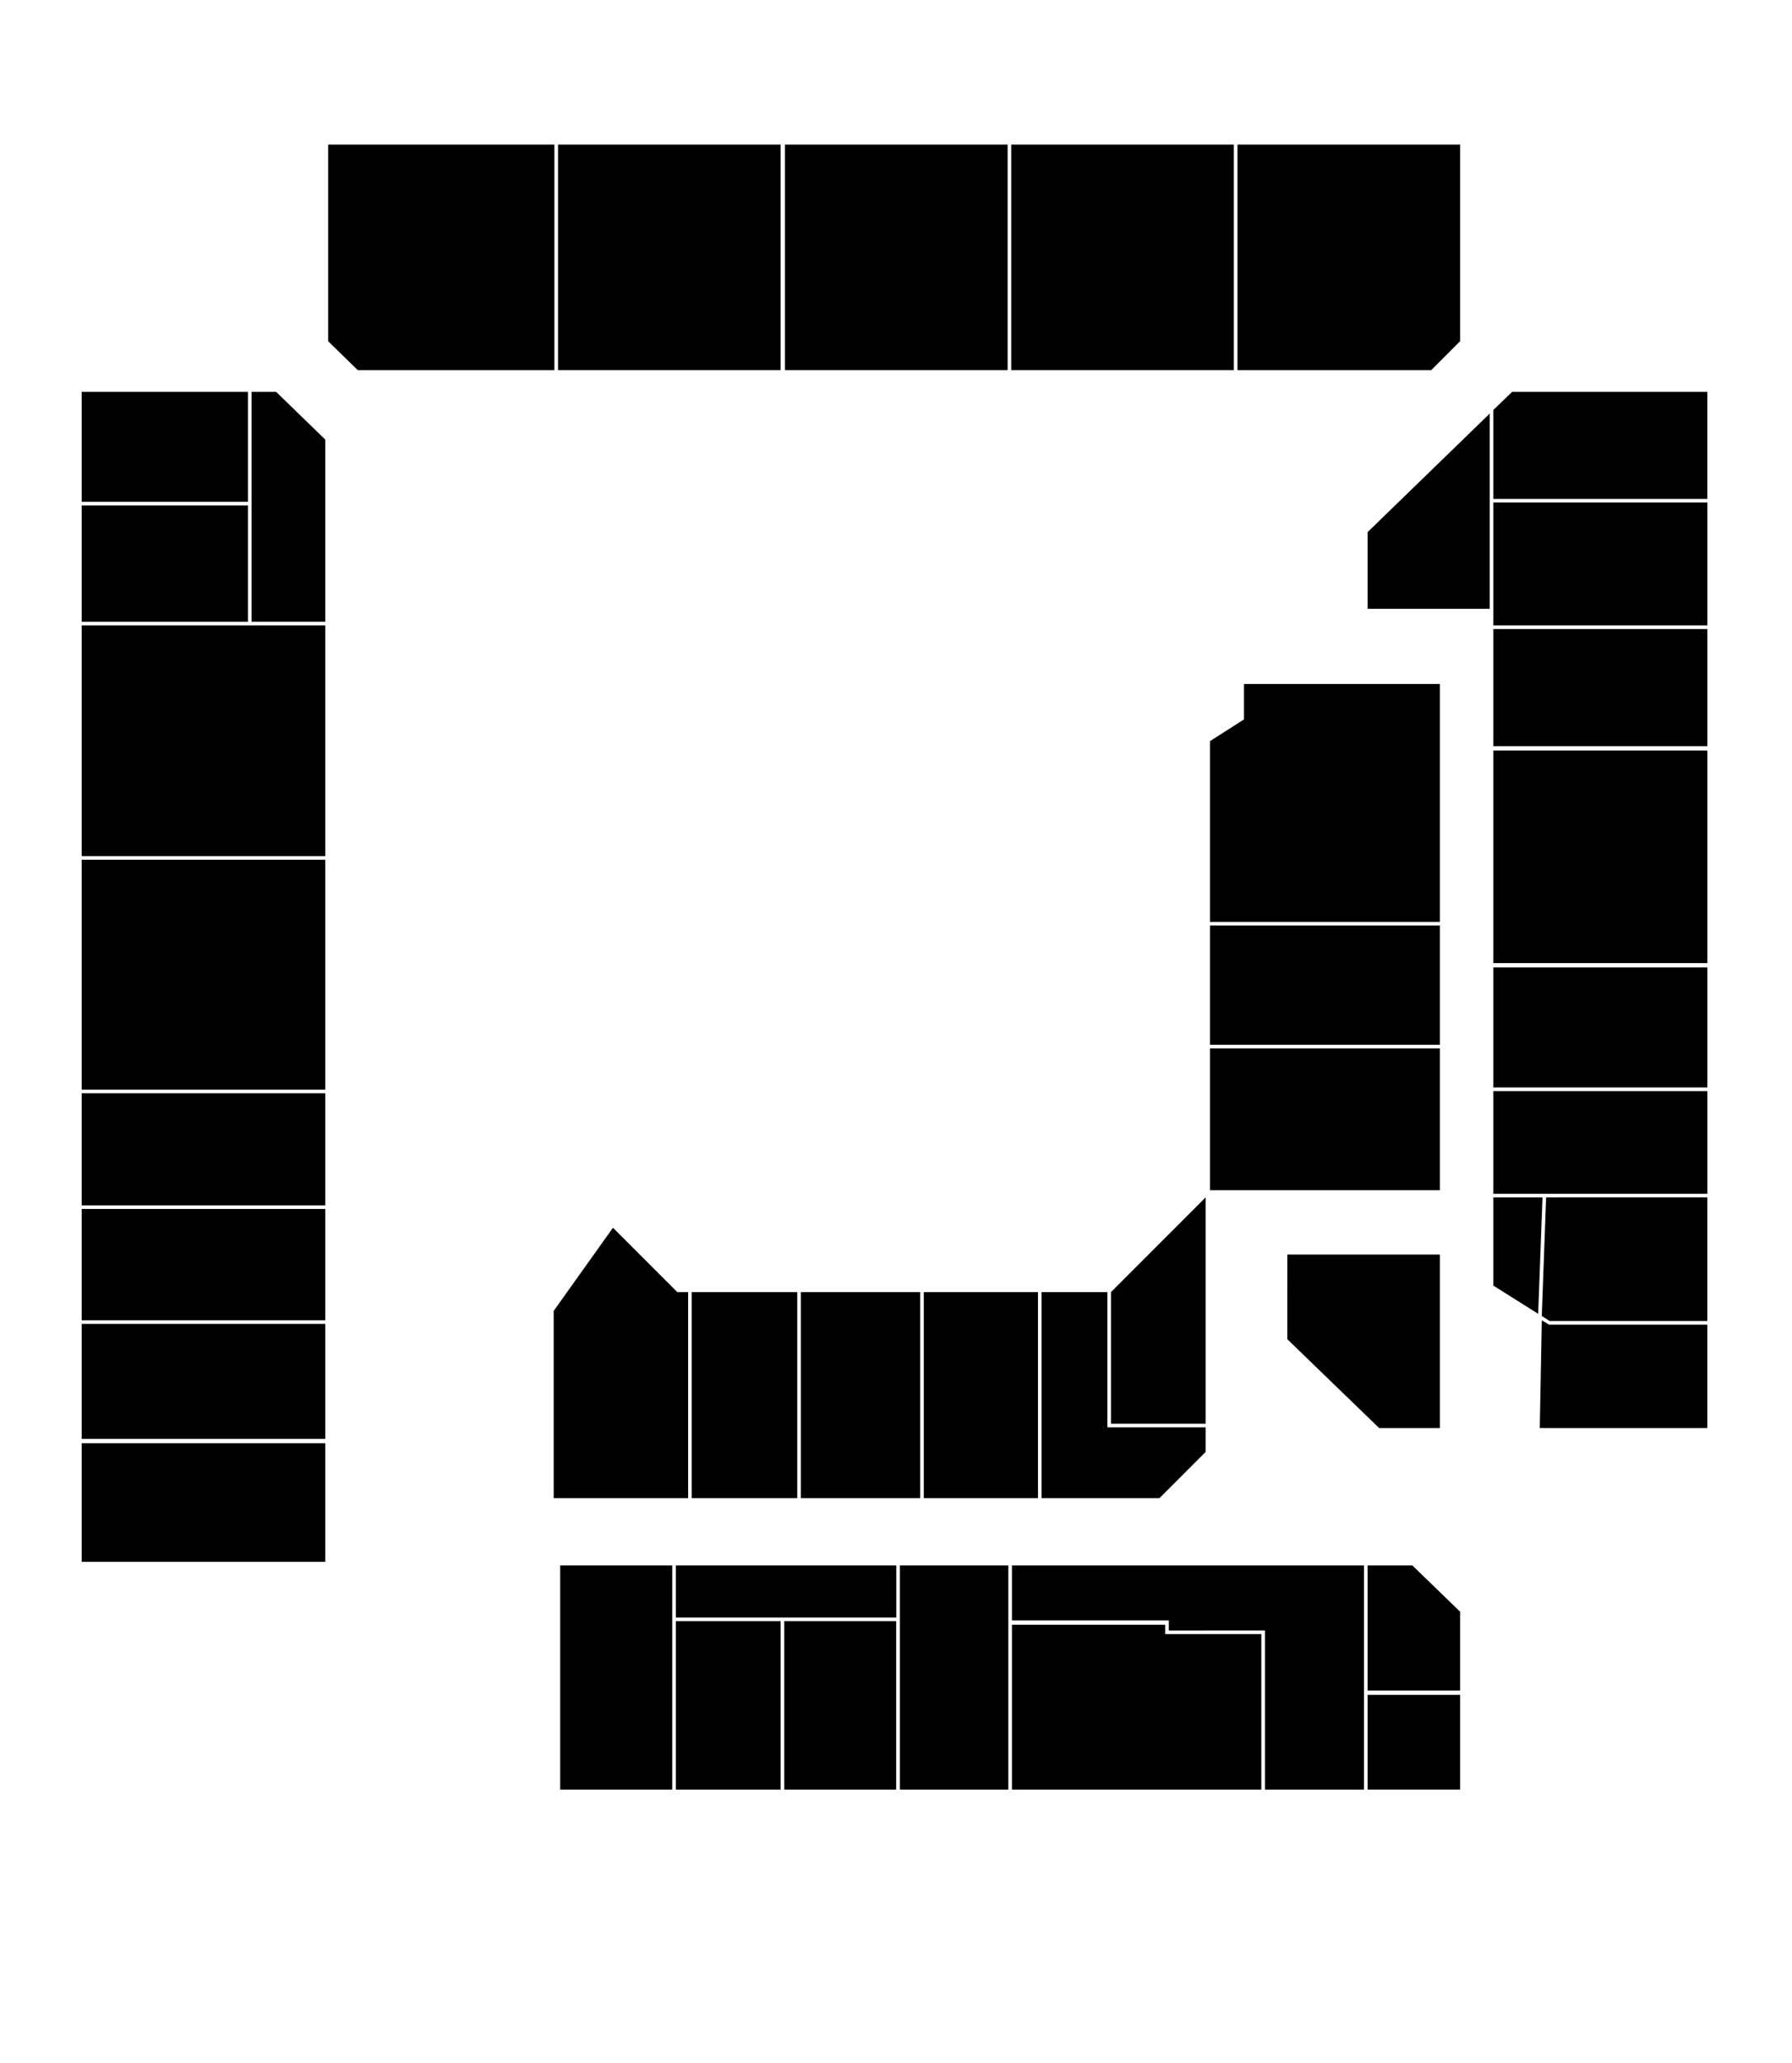 <?xml version="1.0" encoding="utf-8"?>
<!-- Generator: Adobe Illustrator 23.0.1, SVG Export Plug-In . SVG Version: 6.00 Build 0)  -->
<svg version="1.1" xmlns="http://www.w3.org/2000/svg" xmlns:xlink="http://www.w3.org/1999/xlink" x="0px" y="0px"
	 viewBox="0 0 702 808" style="enable-background:new 0 0 702 808;" xml:space="preserve">
<g id="room-9-1">
	<rect data-room-url='load/room-1-1.html' x="219.45" y="613.02" class="st0" width="43.89" height="87.78"/>
</g>
<g id="room-9-2">
	<rect data-room-url='load/room-1-1.html' x="264.75" y="613.02" class="st0" width="86.36" height="20.39"/>
</g>
<g id="room-9-3">
	<rect data-room-url='load/room-1-1.html' x="264.75" y="634.82" class="st0" width="41.06" height="65.98"/>
</g>
<g id="room-9-4">
	<rect data-room-url='load/room-1-1.html' x="307.23" y="634.82" class="st0" width="43.84" height="65.98"/>
</g>
<g id="room-9-5">
	<polygon data-room-url='load/room-1-1.html' class="st0" points="408.03,505.98 433.8,505.98 433.8,558.94 472.31,558.94 472.31,568.56 454.19,586.69 408.03,586.69
		"/>
</g>
<g id="room-9-6">
	<polygon data-room-url='load/room-1-1.html' class="st0" points="472.31,468.89 472.31,557.52 435.22,557.52 435.22,505.98 	"/>
</g>
<g id="room-9-7">
	<polygon data-room-url='load/room-1-1.html' class="st0" points="396.42,613.02 534.32,613.02 534.32,700.8 495.53,700.8 495.53,638.48 457.87,638.5 457.87,634.54
		396.42,634.54 	"/>
</g>
<g id="room-9-8">
	<polygon data-room-url='load/room-1-1.html' class="st0" points="396.42,636.24 456.45,636.24 456.45,639.89 494.11,639.89 494.11,700.8 396.42,700.8 	"/>
</g>
<g id="room-9-9">
	<rect data-room-url='load/room-1-1.html' x="535.74" y="663.7" class="st0" width="36.24" height="37.09"/>
</g>
<g id="room-9-10">
	<polygon data-room-url='load/room-1-1.html' class="st0" points="571.98,631.14 571.98,662.01 535.74,662.01 535.74,613.02 553.29,613.02 	"/>
</g>
<g id="room-9-11">
	<rect data-room-url='load/room-1-1.html' x="352.53" y="613.02" class="st0" width="42.47" height="87.78"/>
</g>
<g id="room-9-12">
	<rect data-room-url='load/room-1-1.html' x="361.88" y="505.98" class="st0" width="44.74" height="80.7"/>
</g>
<g id="room-9-13">
	<rect data-room-url='load/room-1-1.html' x="313.74" y="505.98" class="st0" width="46.72" height="80.7"/>
</g>
<g id="room-9-14">
	<rect data-room-url='load/room-1-1.html' x="270.98" y="505.98" class="st0" width="41.34" height="80.7"/>
</g>
<g id="room-9-15">
	<polygon data-room-url='load/room-1-1.html' class="st0" points="265.32,505.98 269.57,505.98 269.57,586.69 216.9,586.69 216.9,513.35 240.12,480.78 	"/>
</g>
<g id="room-9-16">
	<rect data-room-url='load/room-1-1.html' x="32" y="565.17" class="st0" width="95.42" height="46.44"/>
</g>
<g id="room-9-17">
	<rect data-room-url='load/room-1-1.html' x="32" y="518.44" class="st0" width="95.42" height="45.02"/>
</g>
<g id="room-9-18">
	<rect data-room-url='load/room-1-1.html' x="32" y="473.42" class="st0" width="95.42" height="43.61"/>
</g>
<g id="room-9-19">
	<rect data-room-url='load/room-1-1.html' x="32" y="428.12" class="st0" width="95.42" height="43.9"/>
</g>
<g id="room-9-20">
	<rect data-room-url='load/room-1-1.html' x="32" y="336.66" class="st0" width="95.42" height="90.04"/>
</g>
<g id="room-9-21">
	<rect data-room-url='load/room-1-1.html' x="32" y="244.91" class="st0" width="95.42" height="90.33"/>
</g>
<g id="room-9-22">
	<polygon data-room-url='load/room-1-1.html' class="st0" points="127.42,172.14 127.42,243.5 98.54,243.5 98.54,153.45 108.17,153.45 	"/>
</g>
<g id="room-9-23">
	<rect data-room-url='load/room-1-1.html' x="32" y="197.91" class="st0" width="65.13" height="45.59"/>
</g>
<g id="room-9-24">
	<rect data-room-url='load/room-1-1.html' x="32" y="153.45" class="st0" width="65.13" height="43.04"/>
</g>
<g id="room-9-25">
	<polygon data-room-url='load/room-1-1.html' class="st0" points="128.55,133.63 128.55,56.61 217.18,56.61 217.18,144.96 140.16,144.96 	"/>
</g>
<g id="room-9-26">
	<rect data-room-url='load/room-1-1.html' x="218.6" y="56.61" class="st0" width="87.21" height="88.35"/>
</g>
<g id="room-9-27">
	<rect data-room-url='load/room-1-1.html' x="307.51" y="56.61" class="st0" width="87.21" height="88.35"/>
</g>
<g id="room-9-28">
	<rect data-room-url='load/room-1-1.html' x="396.14" y="56.61" class="st0" width="87.21" height="88.35"/>
</g>
<g id="room-9-29">
	<polygon data-room-url='load/room-1-1.html' class="st0" points="560.66,144.96 484.77,144.96 484.77,56.61 571.98,56.61 571.98,133.63 	"/>
</g>
<g id="room-9-30">
	<polygon data-room-url='load/room-1-1.html' class="st0" points="583.59,161.95 583.59,238.4 535.74,238.4 535.74,208.38 	"/>
</g>
<g id="room-9-31">
	<rect data-room-url='load/room-1-1.html' x="585.01" y="246.33" class="st0" width="83.82" height="45.87"/>
</g>
<g id="room-9-32">
	<rect data-room-url='load/room-1-1.html' x="585.01" y="196.77" class="st0" width="83.82" height="48.14"/>
</g>
<g id="room-9-33">
	<polygon data-room-url='load/room-1-1.html' class="st0" points="592.37,153.45 668.82,153.45 668.82,195.36 585.01,195.36 585.01,160.53 	"/>
</g>
<g id="room-9-34">
	<rect data-room-url='load/room-1-1.html' x="585.01" y="293.9" class="st0" width="83.82" height="83.25"/>
</g>
<g id="room-9-35">
	<rect data-room-url='load/room-1-1.html' x="585.01" y="378.85" class="st0" width="83.82" height="47"/>
</g>
<g id="room-9-36">
	<rect data-room-url='load/room-1-1.html' x="585.01" y="427.27" class="st0" width="83.82" height="40.2"/>
</g>
<g id="room-9-37">
	<polygon data-room-url='load/room-1-1.html' class="st0" points="606.81,518.73 668.82,518.73 668.82,559.22 603.19,559.22 603.98,517.03 	"/>
</g>
<g id="room-9-38">
	<polygon data-room-url='load/room-1-1.html' class="st0" points="605.68,468.89 668.82,468.88 668.82,517.31 607.09,517.31 603.98,515.33 	"/>
</g>
<g id="room-9-39">
	<polygon data-room-url='load/room-1-1.html' class="st0" points="504.29,524.43 504.31,491.26 564.05,491.26 564.05,559.22 540.27,559.22 	"/>
</g>
<g id="room-9-40">
	<rect data-room-url='load/room-1-1.html' x="474.01" y="410.56" class="st0" width="90.04" height="55.5"/>
</g>
<g id="room-9-41">
	<rect data-room-url='load/room-1-1.html' x="474.01" y="362.42" class="st0" width="90.04" height="46.72"/>
</g>
<g id="room-9-42">
	<polygon data-room-url='load/room-1-1.html' class="st0" points="487.32,281.72 487.32,267.85 564.05,267.85 564.05,361.01 474.01,361.01 474.01,290.22 	"/>
</g>
<g id="room-9-43">
	<polygon data-room-url='load/room-1-1.html' class="st0" points="585.01,503.44 585.01,468.89 604.26,468.89 602.56,514.48 	"/>
</g>
</svg>
